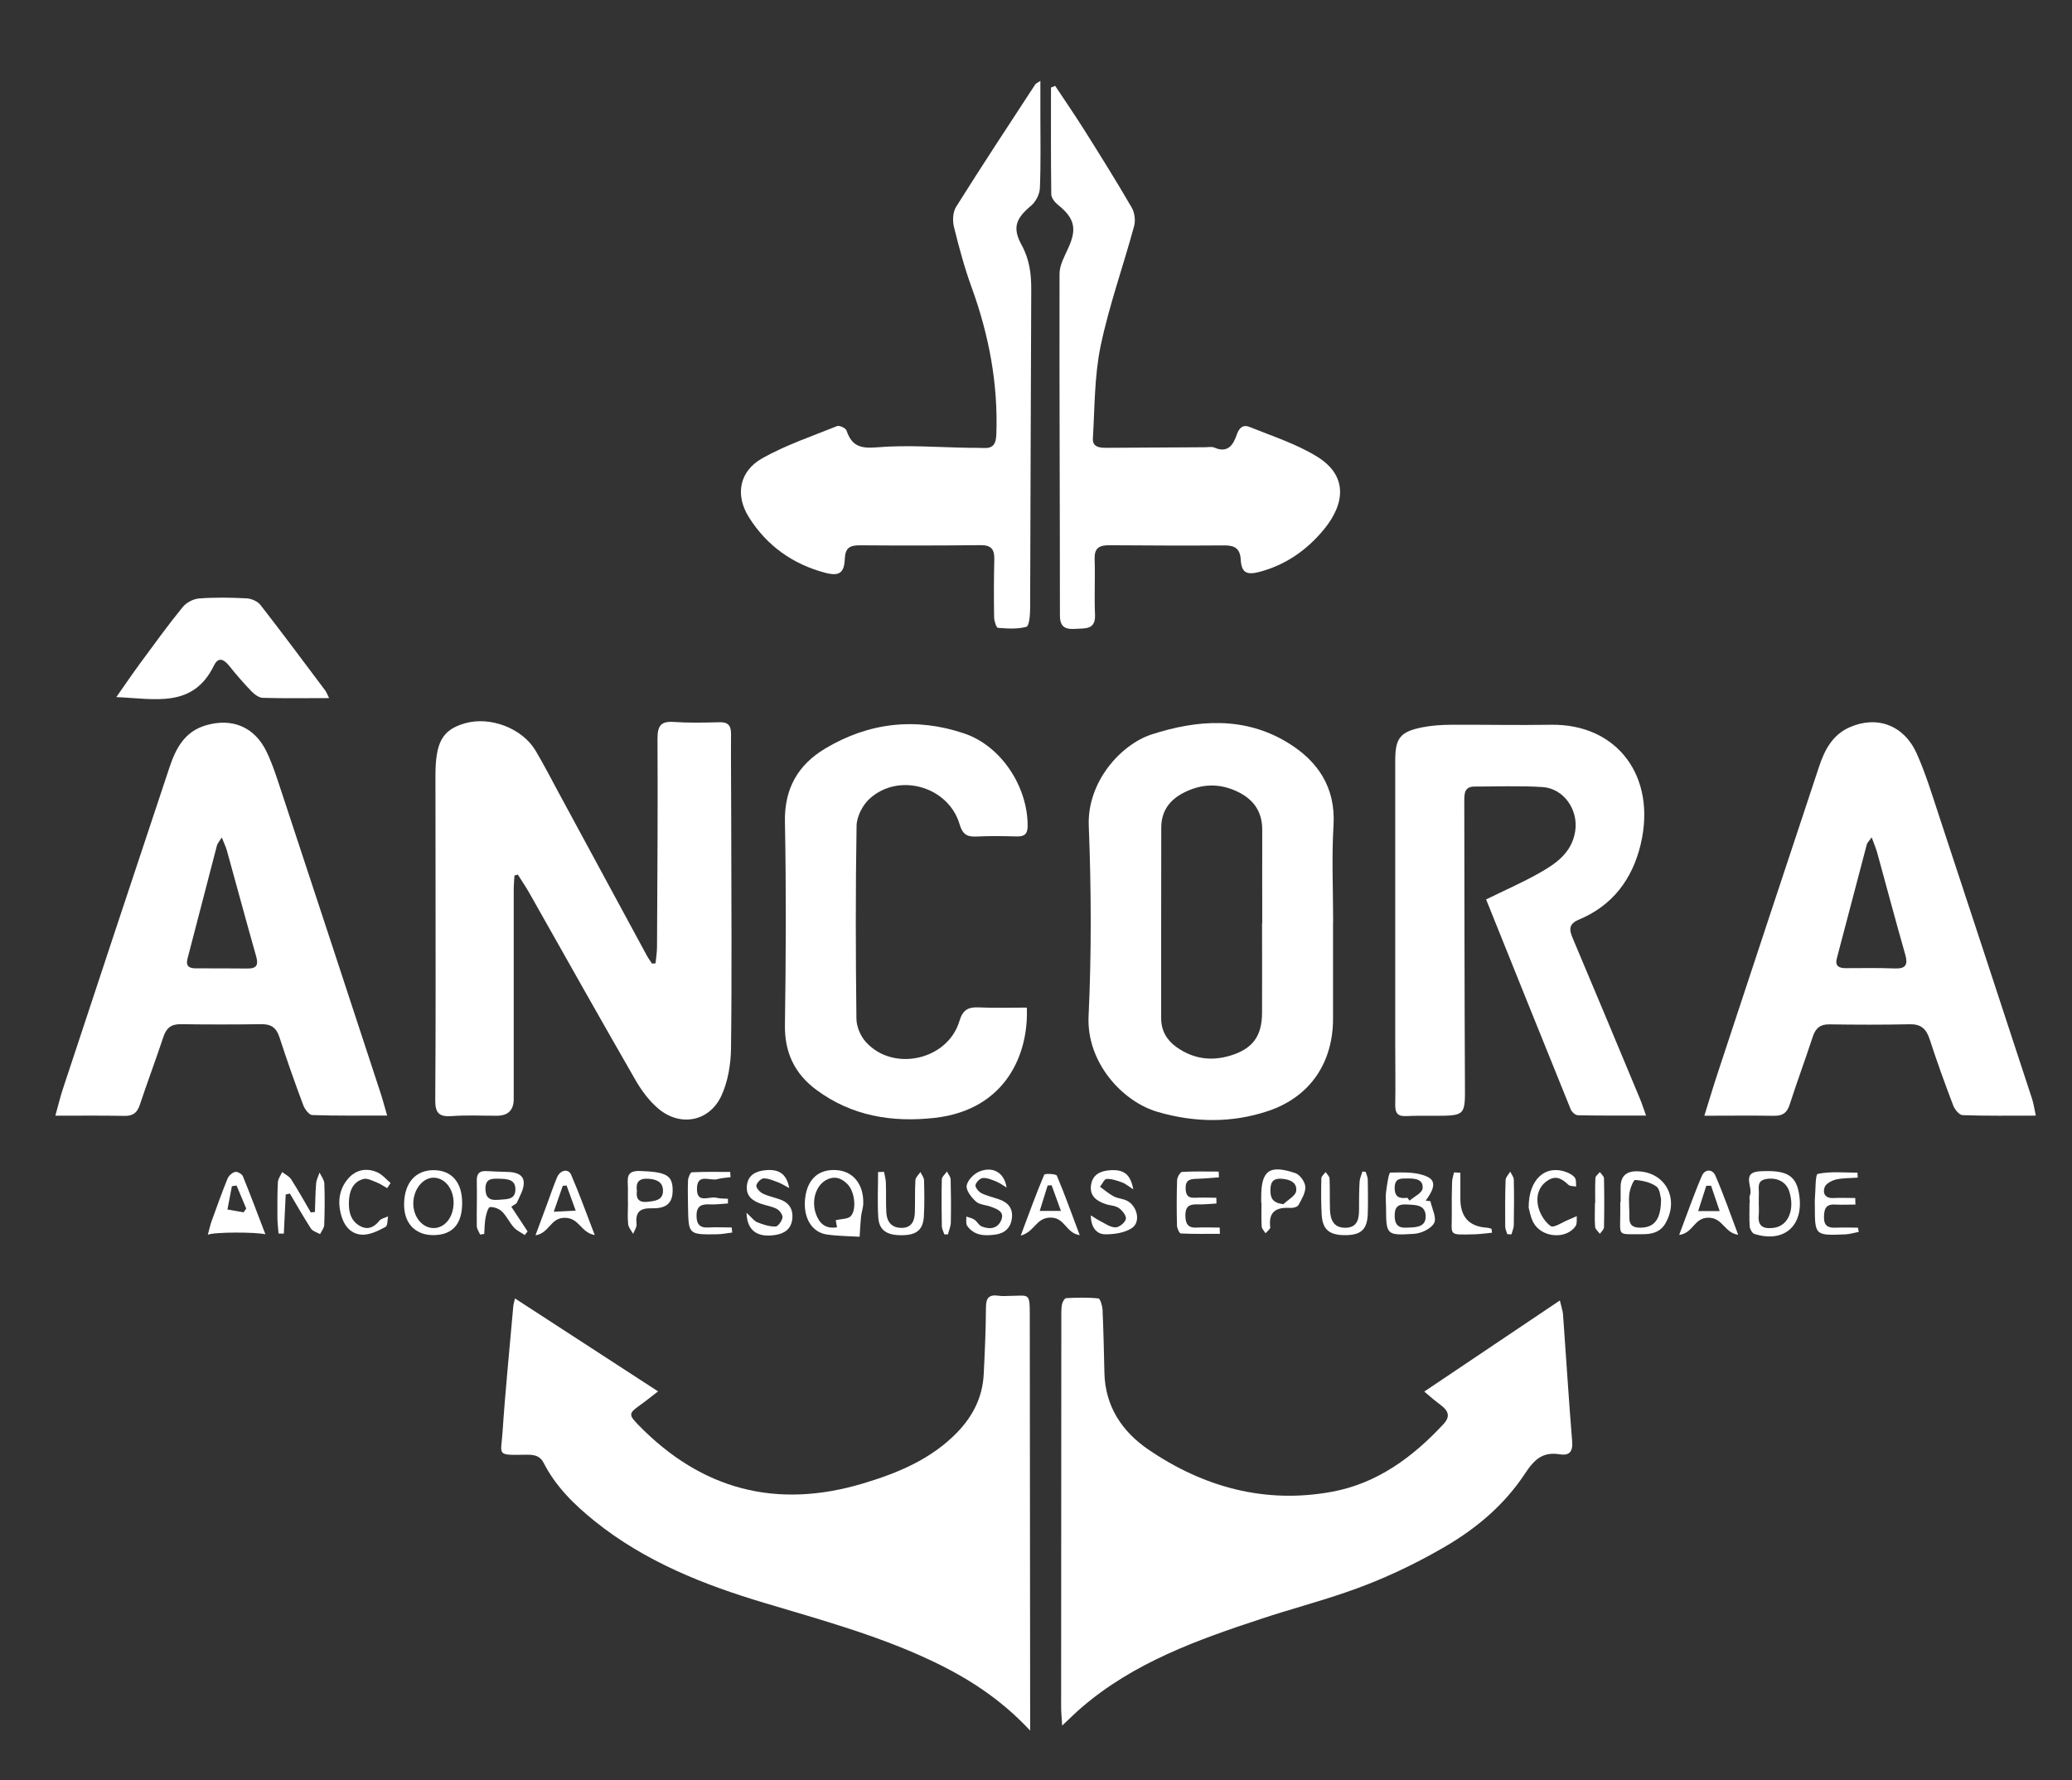 <svg width="64" height="55" viewBox="0 0 64 55" fill="none" xmlns="http://www.w3.org/2000/svg">
<rect x="0" y="0" width="64" height="55" fill="#333333" stroke="none"/>
<path d="M15.902 40.109C17.374 41.065 18.812 42.001 20.326 42.983C20.105 43.153 19.941 43.288 19.769 43.409C19.415 43.66 19.412 43.706 19.723 44.025C21.672 46.024 23.983 46.629 26.656 45.828C27.732 45.506 28.758 45.082 29.563 44.253C30.051 43.749 30.35 43.161 30.385 42.453C30.419 41.768 30.451 41.079 30.454 40.391C30.454 40.092 30.551 39.988 30.839 40.028C30.954 40.046 31.072 40.037 31.19 40.034C31.802 40.026 31.808 39.919 31.808 40.67C31.811 44.696 31.816 48.719 31.819 52.745C31.819 52.947 31.819 53.148 31.819 53.462C30.891 52.466 29.867 51.821 28.763 51.3C27.116 50.522 25.366 50.044 23.627 49.523C21.744 48.961 19.927 48.244 18.372 46.994C17.742 46.488 17.167 45.926 16.794 45.195C16.659 44.93 16.431 44.938 16.196 44.941C15.316 44.956 15.477 44.95 15.523 44.236C15.609 42.94 15.742 41.65 15.854 40.357C15.859 40.293 15.88 40.233 15.908 40.106L15.902 40.109Z" fill="white"/>
<path d="M32.808 53.301C32.794 53.062 32.776 52.898 32.776 52.737C32.776 48.751 32.779 44.763 32.782 40.777C32.782 40.622 32.776 40.463 32.799 40.311C32.811 40.233 32.88 40.106 32.929 40.103C33.262 40.086 33.599 40.077 33.929 40.112C33.984 40.118 34.05 40.342 34.056 40.466C34.084 41.114 34.099 41.762 34.113 42.41C34.136 43.447 34.662 44.227 35.467 44.777C37.177 45.946 39.083 46.465 41.144 46.084C42.536 45.828 43.645 45.013 44.597 43.982C44.778 43.786 44.755 43.614 44.559 43.452C44.47 43.377 44.375 43.311 44.283 43.236C44.206 43.173 44.128 43.104 43.993 42.989C45.393 42.047 46.761 41.128 48.181 40.175C48.23 40.386 48.27 40.495 48.279 40.607C48.374 41.915 48.454 43.222 48.561 44.529C48.587 44.846 48.474 44.976 48.176 44.927C47.655 44.843 47.394 45.082 47.106 45.52C46.477 46.476 45.62 47.208 44.614 47.792C43.634 48.362 42.619 48.835 41.553 49.197C40.699 49.491 39.822 49.722 38.965 50.007C36.982 50.66 35.021 51.36 33.403 52.754C33.219 52.912 33.05 53.082 32.808 53.307V53.301Z" fill="white"/>
<path d="M20.249 29.759C20.266 29.586 20.294 29.414 20.294 29.241C20.306 27.098 20.32 24.953 20.309 22.81C20.309 22.422 20.415 22.275 20.812 22.303C21.278 22.335 21.746 22.324 22.212 22.312C22.479 22.303 22.583 22.404 22.58 22.672C22.574 23.568 22.586 24.463 22.586 25.362C22.588 27.7 22.609 30.038 22.58 32.377C22.574 32.869 22.488 33.399 22.287 33.84C21.919 34.649 21.013 34.822 20.335 34.249C20.044 34.004 19.806 33.676 19.616 33.344C18.515 31.432 17.437 29.509 16.351 27.588C16.241 27.392 16.112 27.208 15.994 27.018L15.891 27.047C15.882 27.193 15.868 27.337 15.868 27.484C15.868 29.641 15.868 31.798 15.868 33.952C15.868 34.292 15.697 34.464 15.356 34.468C14.89 34.47 14.422 34.444 13.956 34.479C13.565 34.508 13.441 34.387 13.444 33.987C13.462 31.637 13.453 29.284 13.453 26.934C13.453 25.946 13.45 24.959 13.45 23.974C13.45 22.923 13.663 22.545 14.364 22.344C15.14 22.122 16.126 22.494 16.54 23.185C16.799 23.62 17.029 24.069 17.27 24.515C18.173 26.183 19.073 27.847 19.976 29.514C20.024 29.604 20.085 29.684 20.139 29.768C20.177 29.768 20.211 29.762 20.249 29.759Z" fill="white"/>
<path d="M52.643 34.47C52.806 33.949 52.941 33.494 53.091 33.045C54.12 29.926 55.149 26.81 56.184 23.694C56.354 23.179 56.595 22.704 57.13 22.468C57.972 22.096 58.806 22.398 59.2 23.271C59.481 23.896 59.68 24.558 59.895 25.209C60.855 28.118 61.81 31.026 62.764 33.938C62.816 34.093 62.836 34.254 62.882 34.465C62.091 34.465 61.355 34.476 60.623 34.45C60.519 34.447 60.378 34.277 60.332 34.154C60.073 33.474 59.826 32.791 59.602 32.1C59.498 31.784 59.335 31.634 58.99 31.642C58.162 31.66 57.331 31.657 56.5 31.645C56.219 31.642 56.081 31.766 55.994 32.023C55.764 32.725 55.506 33.419 55.279 34.125C55.198 34.378 55.063 34.473 54.801 34.47C54.106 34.459 53.413 34.468 52.645 34.468L52.643 34.47ZM57.811 25.871C57.719 25.998 57.676 26.036 57.664 26.079C57.354 27.254 57.044 28.431 56.736 29.607C56.673 29.843 56.805 29.909 57.006 29.909C57.509 29.909 58.015 29.897 58.518 29.918C58.875 29.932 58.938 29.799 58.846 29.477C58.547 28.431 58.268 27.38 57.981 26.335C57.943 26.203 57.889 26.079 57.814 25.871H57.811Z" fill="white"/>
<path d="M11.958 34.462C11.139 34.462 10.391 34.473 9.647 34.447C9.546 34.444 9.411 34.263 9.365 34.136C9.106 33.442 8.859 32.745 8.632 32.043C8.537 31.743 8.368 31.634 8.066 31.64C7.238 31.651 6.407 31.651 5.576 31.64C5.28 31.637 5.134 31.766 5.044 32.04C4.812 32.742 4.55 33.434 4.317 34.136C4.234 34.387 4.096 34.479 3.834 34.473C3.15 34.459 2.466 34.467 1.71 34.467C1.796 34.156 1.857 33.9 1.94 33.647C3.035 30.332 4.13 27.02 5.234 23.709C5.427 23.13 5.697 22.603 6.35 22.41C7.157 22.168 7.859 22.447 8.232 23.219C8.439 23.648 8.577 24.112 8.73 24.567C9.739 27.622 10.742 30.678 11.745 33.736C11.817 33.952 11.874 34.174 11.958 34.462ZM6.85 25.871C6.772 25.998 6.718 26.056 6.7 26.122C6.396 27.285 6.097 28.452 5.792 29.615C5.729 29.86 5.855 29.915 6.056 29.915C6.585 29.915 7.117 29.915 7.646 29.92C7.945 29.923 7.985 29.794 7.908 29.529C7.6 28.446 7.31 27.36 7.008 26.275C6.976 26.157 6.919 26.047 6.85 25.871Z" fill="white"/>
<path d="M45.907 27.784C46.488 27.498 47.023 27.265 47.528 26.98C48.052 26.686 48.549 26.352 48.655 25.678C48.759 25.019 48.302 24.354 47.641 24.314C46.942 24.27 46.241 24.299 45.542 24.299C45.243 24.299 45.229 24.504 45.229 24.728C45.234 27.651 45.234 30.574 45.249 33.494C45.255 34.468 45.272 34.468 44.289 34.47C44.004 34.47 43.717 34.465 43.432 34.479C43.176 34.493 43.093 34.387 43.096 34.136C43.107 33.5 43.096 32.864 43.096 32.227C43.096 29.319 43.096 26.407 43.096 23.499C43.096 22.802 43.245 22.606 43.935 22.468C44.225 22.41 44.527 22.393 44.823 22.39C45.847 22.384 46.873 22.407 47.896 22.39C49.952 22.352 51.179 23.988 50.676 26.09C50.42 27.156 49.811 27.974 48.776 28.406C48.46 28.538 48.46 28.702 48.575 28.976C49.273 30.626 49.96 32.279 50.65 33.932C50.714 34.082 50.762 34.24 50.843 34.462C50.101 34.462 49.42 34.468 48.739 34.453C48.661 34.453 48.549 34.352 48.517 34.272C47.643 32.12 46.781 29.966 45.901 27.781L45.907 27.784Z" fill="white"/>
<path d="M41.175 28.492C41.175 29.48 41.173 30.465 41.175 31.452C41.181 32.826 40.468 33.886 39.172 34.321C38.048 34.698 36.898 34.681 35.766 34.352C34.662 34.035 33.558 32.815 33.624 31.395C33.716 29.439 33.707 27.473 33.63 25.514C33.575 24.152 34.624 22.997 35.57 22.689C36.99 22.229 38.442 22.128 39.776 22.943C40.693 23.501 41.259 24.314 41.19 25.491C41.13 26.488 41.178 27.49 41.178 28.489L41.175 28.492ZM38.982 28.524H38.988C38.988 27.562 38.985 26.603 38.988 25.641C38.991 25.065 38.712 24.685 38.209 24.449C37.654 24.19 37.108 24.21 36.562 24.489C36.116 24.717 35.869 25.065 35.869 25.572C35.869 27.533 35.863 29.494 35.866 31.455C35.866 31.832 36.033 32.129 36.34 32.348C36.852 32.711 37.41 32.791 38.005 32.61C38.692 32.4 38.979 32.011 38.982 31.291C38.988 30.37 38.982 29.448 38.982 28.524Z" fill="white"/>
<path d="M32.135 2.494C32.135 2.88 32.135 3.199 32.135 3.516C32.135 4.282 32.152 5.048 32.12 5.814C32.112 5.999 31.994 6.232 31.85 6.353C31.382 6.744 31.261 7.032 31.554 7.565C31.798 8.009 31.856 8.461 31.853 8.947C31.836 12.233 31.833 15.519 31.819 18.805C31.819 19 31.79 19.34 31.704 19.363C31.428 19.441 31.117 19.418 30.824 19.395C30.775 19.392 30.709 19.185 30.706 19.073C30.697 18.476 30.697 17.877 30.712 17.281C30.72 16.973 30.62 16.838 30.289 16.841C29.044 16.855 27.8 16.855 26.555 16.846C26.253 16.846 26.11 16.921 26.095 17.255C26.078 17.699 25.928 17.808 25.494 17.696C24.488 17.431 23.683 16.858 23.131 15.977C22.7 15.289 22.835 14.557 23.545 14.157C24.273 13.748 25.078 13.477 25.857 13.163C25.928 13.134 26.121 13.224 26.147 13.299C26.305 13.765 26.558 13.863 27.073 13.82C28.024 13.739 28.987 13.82 29.947 13.834C30.091 13.834 30.232 13.834 30.375 13.84C30.68 13.857 30.764 13.713 30.775 13.417C30.832 11.85 30.545 10.347 30.013 8.881C29.792 8.274 29.622 7.643 29.467 7.015C29.418 6.822 29.43 6.554 29.53 6.393C30.329 5.12 31.157 3.862 31.98 2.603C31.991 2.583 32.02 2.575 32.138 2.497L32.135 2.494Z" fill="white"/>
<path d="M32.59 2.649C32.886 3.096 33.19 3.539 33.478 3.994C33.981 4.792 34.481 5.593 34.955 6.41C35.047 6.566 35.079 6.811 35.03 6.986C34.694 8.225 34.257 9.44 33.995 10.693C33.803 11.623 33.814 12.596 33.757 13.549C33.742 13.808 33.961 13.837 34.173 13.834C35.185 13.826 36.194 13.823 37.206 13.817C37.31 13.817 37.428 13.791 37.514 13.829C37.933 14.013 38.1 13.725 38.201 13.428C38.281 13.198 38.405 13.114 38.595 13.189C39.299 13.474 40.038 13.71 40.679 14.105C41.619 14.681 41.564 15.536 40.897 16.351C40.368 16.993 39.71 17.457 38.891 17.67C38.503 17.771 38.347 17.687 38.324 17.29C38.304 16.953 38.149 16.849 37.83 16.849C36.637 16.858 35.444 16.852 34.251 16.844C33.944 16.844 33.8 16.939 33.811 17.273C33.831 17.843 33.797 18.416 33.823 18.986C33.843 19.467 33.518 19.404 33.225 19.427C32.926 19.447 32.739 19.389 32.739 19.015C32.739 15.496 32.719 11.977 32.727 8.458C32.727 8.19 32.883 7.916 32.998 7.66C33.271 7.061 33.193 6.739 32.667 6.318C32.575 6.243 32.474 6.111 32.472 6.004C32.457 4.904 32.463 3.804 32.463 2.704C32.503 2.687 32.546 2.672 32.587 2.655L32.59 2.649Z" fill="white"/>
<path d="M31.716 31.127C31.779 32.529 31.089 34.283 28.87 34.534C27.562 34.681 26.306 34.479 25.214 33.667C24.547 33.172 24.23 32.515 24.245 31.657C24.276 29.566 24.285 27.476 24.245 25.385C24.225 24.357 24.653 23.625 25.489 23.124C26.843 22.315 28.298 22.154 29.79 22.661C30.928 23.049 31.742 24.299 31.742 25.509C31.742 25.774 31.638 25.846 31.397 25.84C30.983 25.828 30.566 25.823 30.152 25.843C29.859 25.857 29.727 25.762 29.64 25.463C29.296 24.296 27.761 23.853 26.861 24.674C26.645 24.869 26.464 25.224 26.458 25.509C26.424 27.496 26.43 29.483 26.453 31.47C26.455 31.717 26.582 32.014 26.752 32.198C27.597 33.123 29.27 32.748 29.632 31.55C29.735 31.205 29.896 31.104 30.23 31.121C30.718 31.144 31.207 31.127 31.719 31.127H31.716Z" fill="white"/>
<path d="M10.167 21.566C9.434 21.566 8.776 21.578 8.117 21.558C7.997 21.555 7.859 21.451 7.767 21.356C7.525 21.106 7.295 20.838 7.077 20.567C6.913 20.366 6.746 20.279 6.608 20.561C5.959 21.889 4.783 21.584 3.593 21.535C3.86 21.154 4.087 20.82 4.326 20.495C4.757 19.91 5.182 19.32 5.639 18.759C5.752 18.617 5.97 18.502 6.148 18.488C6.637 18.451 7.134 18.459 7.623 18.485C7.77 18.494 7.959 18.577 8.048 18.692C8.724 19.562 9.382 20.446 10.043 21.327C10.081 21.376 10.101 21.437 10.167 21.569V21.566Z" fill="white"/>
<path d="M44.183 37.108C44.232 37.339 44.381 37.624 44.298 37.782C44.206 37.958 43.901 38.102 43.68 38.116C42.817 38.171 42.817 38.151 42.812 37.293C42.812 37.137 42.792 36.979 42.812 36.829C42.84 36.616 42.895 36.224 42.944 36.224C43.332 36.218 43.763 36.195 44.097 36.357C44.424 36.512 44.215 36.849 44.036 37.091C44.085 37.097 44.131 37.102 44.18 37.108H44.183ZM43.516 37.923C43.766 37.915 44.051 37.894 44.036 37.56C44.022 37.206 43.711 37.226 43.453 37.209C43.206 37.195 43.079 37.264 43.079 37.552C43.079 37.883 43.237 37.952 43.519 37.92L43.516 37.923ZM43.47 37.002C43.493 37.031 43.516 37.059 43.539 37.091C43.68 36.967 43.924 36.855 43.941 36.717C43.973 36.429 43.709 36.403 43.476 36.406C43.283 36.408 43.085 36.383 43.079 36.685C43.073 36.982 43.226 37.036 43.47 37.002Z" fill="white"/>
<path d="M26.552 38.206C26.271 38.188 25.908 38.188 25.552 38.139C25.066 38.076 24.796 37.601 24.871 37.002C24.943 36.423 25.288 36.115 25.825 36.147C26.343 36.175 26.673 36.57 26.665 37.166C26.665 37.307 26.61 37.445 26.596 37.586C26.575 37.785 26.567 37.984 26.552 38.206ZM25.814 37.696C26.003 37.65 26.193 37.661 26.276 37.572C26.466 37.37 26.4 36.82 26.19 36.596C25.995 36.388 25.77 36.308 25.497 36.466C25.198 36.642 25.06 37.094 25.201 37.497C25.305 37.791 25.492 37.972 25.854 37.915C25.834 37.814 25.819 37.73 25.814 37.696Z" fill="white"/>
<path d="M8.825 36.901C8.805 37.304 8.785 37.707 8.767 38.11C8.713 38.11 8.658 38.11 8.604 38.107C8.592 37.94 8.569 37.773 8.569 37.609C8.569 37.246 8.563 36.883 8.583 36.521C8.589 36.414 8.67 36.31 8.716 36.207C8.811 36.282 8.931 36.336 8.995 36.434C9.207 36.768 9.403 37.114 9.601 37.457C9.644 37.451 9.684 37.445 9.728 37.439C9.739 37.146 9.739 36.852 9.765 36.558C9.774 36.443 9.834 36.334 9.871 36.224C9.923 36.336 10.012 36.446 10.018 36.558C10.035 36.984 10.029 37.413 10.015 37.84C10.012 37.938 9.932 38.03 9.886 38.125C9.791 38.07 9.661 38.038 9.607 37.958C9.377 37.603 9.17 37.235 8.954 36.872C8.911 36.881 8.868 36.892 8.825 36.901Z" fill="white"/>
<path d="M15.793 37.278C15.974 37.555 16.135 37.799 16.296 38.041C16.268 38.079 16.239 38.116 16.21 38.154C16.095 38.076 15.963 38.018 15.874 37.92C15.736 37.768 15.649 37.566 15.503 37.425C15.414 37.339 15.256 37.281 15.135 37.29C15.08 37.292 15.023 37.488 15 37.606C14.968 37.773 14.968 37.946 14.957 38.119C14.914 38.125 14.87 38.133 14.83 38.139C14.793 38.05 14.727 37.964 14.727 37.874C14.721 37.408 14.738 36.938 14.727 36.472C14.724 36.247 14.816 36.167 15.026 36.178C15.247 36.19 15.466 36.198 15.687 36.204C15.925 36.21 16.173 36.276 16.178 36.538C16.184 36.74 16.055 36.947 15.969 37.146C15.948 37.197 15.871 37.223 15.793 37.278ZM15.377 37.068C15.604 37.036 15.92 37.097 15.92 36.74C15.92 36.423 15.649 36.42 15.411 36.414C15.193 36.408 14.997 36.406 14.994 36.717C14.994 36.99 15.118 37.091 15.377 37.065V37.068Z" fill="white"/>
<path d="M50.058 37.137C50.058 36.981 50.058 36.826 50.058 36.67C50.058 36.338 50.23 36.176 50.575 36.184C51.435 36.204 51.88 37.022 51.446 37.785C51.282 38.076 51.009 38.131 50.716 38.128C49.946 38.122 50.044 38.214 50.047 37.486C50.047 37.37 50.047 37.252 50.047 37.137H50.055H50.058ZM51.306 37.039C51.285 36.973 51.277 36.737 51.162 36.653C50.984 36.524 50.731 36.469 50.506 36.452C50.455 36.449 50.345 36.722 50.328 36.875C50.299 37.117 50.334 37.364 50.328 37.609C50.322 37.846 50.437 37.926 50.659 37.926C51.096 37.926 51.308 37.678 51.306 37.036V37.039Z" fill="white"/>
<path d="M14.275 37.18C14.27 37.825 13.968 38.154 13.384 38.156C12.818 38.156 12.47 37.782 12.482 37.183C12.493 36.541 12.835 36.152 13.387 36.149C13.954 36.149 14.281 36.526 14.275 37.18ZM14.011 37.157C14.011 36.731 13.749 36.394 13.407 36.382C13.068 36.371 12.772 36.734 12.766 37.169C12.761 37.583 13.034 37.926 13.376 37.938C13.732 37.949 14.008 37.612 14.011 37.157Z" fill="white"/>
<path d="M54.048 37.157C54.048 37.079 54.025 36.99 54.051 36.927C54.157 36.679 53.772 36.218 54.358 36.184C55.218 36.138 55.497 36.319 55.58 36.956C55.701 37.886 55.089 38.404 54.189 38.119C54.123 38.099 54.054 37.975 54.045 37.894C54.028 37.65 54.039 37.402 54.039 37.157H54.048ZM54.324 37.143C54.324 37.272 54.335 37.402 54.324 37.532C54.284 37.909 54.496 37.972 54.801 37.929C55.238 37.865 55.445 37.364 55.267 36.806C55.175 36.515 54.893 36.365 54.554 36.423C54.238 36.475 54.344 36.722 54.327 36.912C54.321 36.99 54.327 37.068 54.327 37.146L54.324 37.143Z" fill="white"/>
<path d="M31.095 36.688C30.991 36.624 30.89 36.55 30.781 36.504C30.646 36.449 30.497 36.383 30.359 36.391C30.272 36.397 30.146 36.524 30.131 36.61C30.12 36.682 30.226 36.815 30.31 36.858C30.482 36.944 30.675 36.987 30.859 37.051C31.138 37.146 31.293 37.33 31.255 37.635C31.221 37.932 31.031 38.102 30.747 38.139C30.419 38.185 30.088 38.177 29.873 37.866C29.827 37.799 29.853 37.678 29.847 37.583C29.93 37.612 30.025 37.63 30.097 37.678C30.18 37.733 30.232 37.848 30.318 37.886C30.557 37.984 30.801 37.966 30.919 37.71C31.046 37.434 30.807 37.356 30.611 37.281C30.456 37.221 30.255 37.221 30.143 37.117C30.005 36.993 29.835 36.774 29.858 36.627C29.887 36.457 30.088 36.253 30.261 36.187C30.666 36.028 31.02 36.218 31.092 36.685L31.095 36.688Z" fill="white"/>
<path d="M23.058 37.465C23.216 37.609 23.291 37.719 23.391 37.759C23.569 37.831 23.765 37.894 23.954 37.891C24.032 37.891 24.153 37.719 24.17 37.612C24.182 37.532 24.081 37.393 23.995 37.347C23.851 37.269 23.678 37.246 23.518 37.192C23.253 37.102 23.04 36.956 23.069 36.639C23.098 36.308 23.331 36.184 23.63 36.152C24.055 36.106 24.299 36.261 24.377 36.702C24.236 36.627 24.144 36.567 24.044 36.529C23.897 36.475 23.742 36.403 23.589 36.403C23.509 36.403 23.377 36.535 23.362 36.621C23.351 36.694 23.463 36.82 23.549 36.866C23.707 36.947 23.888 36.984 24.061 37.042C24.363 37.14 24.506 37.344 24.472 37.661C24.437 37.966 24.233 38.107 23.952 38.151C23.405 38.237 23.078 38.032 23.058 37.468V37.465Z" fill="white"/>
<path d="M35.009 36.745C34.84 36.636 34.759 36.564 34.664 36.529C34.509 36.475 34.342 36.414 34.181 36.42C34.112 36.42 34.046 36.578 33.977 36.662C34.118 36.763 34.248 36.878 34.4 36.959C34.523 37.025 34.679 37.028 34.805 37.091C35.127 37.249 35.245 37.745 34.966 37.935C34.748 38.084 34.42 38.133 34.141 38.131C33.868 38.131 33.696 37.912 33.693 37.546C33.788 37.604 33.882 37.67 33.983 37.722C34.138 37.8 34.296 37.917 34.455 37.917C34.569 37.917 34.751 37.771 34.776 37.658C34.799 37.563 34.667 37.393 34.558 37.319C34.449 37.241 34.288 37.244 34.153 37.198C33.874 37.103 33.653 36.95 33.699 36.613C33.745 36.285 33.989 36.172 34.285 36.152C34.707 36.123 34.917 36.265 35.006 36.745H35.009Z" fill="white"/>
<path d="M57.308 37.212C57.101 37.212 56.891 37.223 56.684 37.212C56.394 37.192 56.342 37.353 56.339 37.598C56.333 37.86 56.46 37.938 56.698 37.926C56.928 37.915 57.158 37.926 57.388 37.926C57.397 37.969 57.405 38.013 57.414 38.056C57.276 38.082 57.138 38.128 56.997 38.133C56.057 38.171 56.057 38.168 56.057 37.246C56.057 37.183 56.051 37.117 56.057 37.053C56.083 36.777 56.066 36.282 56.149 36.264C56.543 36.181 56.963 36.227 57.374 36.227C57.374 36.279 57.38 36.331 57.382 36.38C57.158 36.397 56.931 36.388 56.715 36.437C56.583 36.469 56.402 36.561 56.362 36.67C56.29 36.858 56.371 37.025 56.632 37.01C56.856 36.999 57.081 37.01 57.305 37.01C57.305 37.079 57.308 37.151 57.311 37.221L57.308 37.212Z" fill="white"/>
<path d="M18.371 38.154C17.937 38.076 17.894 37.627 17.454 37.621C16.994 37.615 16.98 38.09 16.54 38.162C16.678 37.788 16.793 37.483 16.905 37.177C17.003 36.91 17.095 36.639 17.204 36.377C17.299 36.144 17.552 36.089 17.641 36.29C17.894 36.875 18.11 37.48 18.371 38.156V38.154ZM17.104 37.434C17.368 37.419 17.543 37.411 17.782 37.399C17.67 37.091 17.586 36.855 17.5 36.622C17.46 36.627 17.422 36.63 17.382 36.636C17.302 36.869 17.218 37.1 17.104 37.434Z" fill="white"/>
<path d="M8.198 38.131C7.917 38.059 6.603 38.056 6.419 38.145C6.468 37.966 6.494 37.84 6.537 37.722C6.695 37.284 6.853 36.843 7.028 36.411C7.066 36.322 7.172 36.224 7.264 36.204C7.333 36.187 7.474 36.267 7.503 36.339C7.736 36.91 7.951 37.491 8.198 38.131ZM7.523 37.451C7.552 37.413 7.58 37.373 7.606 37.336C7.506 37.1 7.408 36.861 7.307 36.624C7.258 36.63 7.212 36.639 7.163 36.645C7.117 36.884 7.071 37.126 7.025 37.365C7.189 37.393 7.356 37.422 7.52 37.451H7.523Z" fill="white"/>
<path d="M27.306 36.201C27.326 36.313 27.361 36.429 27.363 36.544C27.375 36.855 27.358 37.166 27.378 37.474C27.398 37.753 27.55 37.935 27.852 37.932C28.154 37.932 28.249 37.722 28.258 37.465C28.269 37.128 28.255 36.791 28.275 36.458C28.28 36.371 28.375 36.29 28.43 36.207C28.467 36.29 28.539 36.374 28.542 36.458C28.551 36.832 28.559 37.209 28.536 37.583C28.51 37.995 28.309 38.154 27.866 38.159C27.395 38.165 27.154 38.01 27.128 37.609C27.099 37.143 27.122 36.676 27.122 36.207C27.185 36.207 27.248 36.204 27.312 36.201H27.306Z" fill="white"/>
<path d="M37.683 38.116C37.281 38.116 36.875 38.125 36.473 38.105C36.43 38.105 36.358 37.946 36.355 37.863C36.343 37.396 36.343 36.927 36.358 36.46C36.361 36.368 36.453 36.21 36.51 36.204C36.887 36.181 37.266 36.193 37.643 36.193C37.646 36.253 37.648 36.311 37.651 36.371C37.419 36.388 37.186 36.411 36.953 36.417C36.763 36.423 36.622 36.452 36.622 36.691C36.622 36.895 36.674 37.013 36.907 37.002C37.128 36.99 37.35 37.002 37.571 37.002C37.571 37.062 37.571 37.12 37.574 37.18C37.373 37.189 37.171 37.215 36.973 37.206C36.729 37.198 36.617 37.281 36.614 37.537C36.614 37.788 36.677 37.938 36.962 37.923C37.2 37.912 37.439 37.923 37.674 37.923C37.674 37.989 37.677 38.056 37.68 38.119L37.683 38.116Z" fill="white"/>
<path d="M33.348 38.157C32.911 38.087 32.902 37.609 32.44 37.615C32 37.621 31.959 38.053 31.528 38.171C31.79 37.474 32.005 36.875 32.253 36.291C32.27 36.247 32.618 36.262 32.644 36.319C32.888 36.895 33.098 37.489 33.351 38.159L33.348 38.157ZM32.483 36.616C32.442 36.616 32.402 36.622 32.359 36.624C32.284 36.869 32.207 37.111 32.115 37.408H32.77C32.664 37.114 32.572 36.864 32.483 36.616Z" fill="white"/>
<path d="M22.491 37.177C22.293 37.189 22.094 37.218 21.899 37.206C21.643 37.195 21.514 37.278 21.514 37.555C21.514 37.817 21.614 37.938 21.884 37.92C22.123 37.906 22.361 37.92 22.6 37.92C22.606 37.972 22.612 38.024 22.617 38.076C22.459 38.096 22.304 38.128 22.146 38.13C21.266 38.142 21.266 38.139 21.252 37.278C21.249 37.005 21.24 36.734 21.252 36.46C21.258 36.374 21.324 36.215 21.37 36.215C21.764 36.195 22.16 36.204 22.554 36.204C22.557 36.259 22.56 36.313 22.566 36.365C22.428 36.385 22.284 36.391 22.149 36.429C21.925 36.486 21.539 36.239 21.528 36.711C21.514 37.206 21.91 36.944 22.129 37.002C22.244 37.031 22.367 37.025 22.485 37.033C22.485 37.082 22.485 37.131 22.485 37.18L22.491 37.177Z" fill="white"/>
<path d="M51.866 38.151C52.122 37.477 52.323 36.892 52.568 36.325C52.657 36.115 52.892 36.106 52.984 36.316C53.234 36.889 53.439 37.483 53.689 38.145C53.26 38.087 53.217 37.615 52.766 37.618C52.32 37.621 52.306 38.093 51.866 38.151ZM52.852 36.63C52.803 36.63 52.752 36.63 52.703 36.633C52.625 36.878 52.545 37.123 52.453 37.413H53.117C53.019 37.12 52.936 36.875 52.852 36.63Z" fill="white"/>
<path d="M42.185 36.207C42.208 36.285 42.245 36.362 42.248 36.44C42.254 36.792 42.257 37.143 42.248 37.491C42.234 37.969 42.05 38.148 41.581 38.157C41.073 38.165 40.854 37.998 40.825 37.532C40.803 37.157 40.805 36.78 40.814 36.403C40.814 36.337 40.9 36.273 40.946 36.207C40.989 36.273 41.064 36.339 41.067 36.409C41.081 36.734 41.07 37.056 41.081 37.382C41.093 37.681 41.193 37.929 41.55 37.929C41.926 37.929 41.978 37.661 41.978 37.365C41.978 37.08 41.978 36.792 41.995 36.507C42.001 36.4 42.053 36.296 42.082 36.19C42.116 36.193 42.151 36.196 42.185 36.201V36.207Z" fill="white"/>
<path d="M19.395 37.163C19.395 37.007 19.395 36.852 19.395 36.699C19.395 36.434 19.311 36.158 19.768 36.175C20.562 36.204 20.769 36.296 20.777 36.751C20.783 37.148 20.608 37.339 20.133 37.327C19.751 37.318 19.622 37.454 19.662 37.822C19.671 37.914 19.593 38.018 19.556 38.116C19.501 38.018 19.415 37.923 19.403 37.822C19.38 37.606 19.395 37.385 19.398 37.166L19.395 37.163ZM19.674 36.786C19.636 37.033 19.737 37.154 19.992 37.128C20.228 37.102 20.493 37.082 20.478 36.765C20.467 36.498 20.254 36.426 20.01 36.414C19.731 36.4 19.636 36.529 19.671 36.788L19.674 36.786Z" fill="white"/>
<path d="M11.958 36.705C11.852 36.645 11.751 36.572 11.639 36.529C11.504 36.477 11.34 36.388 11.22 36.423C10.886 36.518 10.788 36.812 10.777 37.125C10.765 37.436 10.834 37.73 11.142 37.886C11.372 38.001 11.559 37.909 11.717 37.713C11.774 37.641 11.895 37.621 11.987 37.578C11.964 37.69 11.976 37.865 11.909 37.9C11.705 38.012 11.475 38.128 11.248 38.142C10.903 38.159 10.668 37.935 10.561 37.612C10.418 37.18 10.455 36.751 10.76 36.403C10.99 36.138 11.32 36.069 11.648 36.213C11.806 36.282 11.927 36.431 12.065 36.547C12.03 36.598 11.993 36.65 11.958 36.705Z" fill="white"/>
<path d="M47.218 37.321C47.206 36.417 47.75 35.962 48.399 36.215C48.491 36.253 48.595 36.311 48.647 36.388C48.693 36.455 48.675 36.567 48.684 36.656C48.603 36.639 48.497 36.65 48.445 36.601C48.261 36.429 48.078 36.302 47.827 36.455C47.517 36.645 47.442 36.961 47.511 37.27C47.563 37.497 47.715 37.75 47.899 37.877C47.994 37.941 48.261 37.756 48.448 37.681C48.535 37.647 48.618 37.606 48.704 37.569C48.696 37.673 48.718 37.797 48.67 37.871C48.385 38.303 47.609 38.24 47.359 37.759C47.273 37.592 47.241 37.393 47.221 37.321H47.218Z" fill="white"/>
<path d="M38.956 37.154C38.956 37.102 38.956 37.051 38.956 36.999C38.953 36.161 39.203 35.968 40.011 36.241C40.152 36.288 40.31 36.512 40.319 36.662C40.327 36.849 40.204 37.051 40.106 37.229C40.074 37.287 39.942 37.321 39.862 37.316C39.428 37.287 39.175 37.422 39.235 37.914C39.241 37.969 39.14 38.038 39.091 38.099C39.048 38.03 38.976 37.961 38.971 37.889C38.956 37.644 38.965 37.399 38.965 37.154C38.965 37.154 38.962 37.154 38.959 37.154H38.956ZM39.643 37.2C39.781 37.065 40.02 36.941 40.037 36.791C40.069 36.515 39.821 36.426 39.563 36.414C39.295 36.403 39.241 36.555 39.241 36.78C39.241 37.01 39.307 37.16 39.64 37.2H39.643Z" fill="white"/>
<path d="M45.108 36.227C45.108 36.501 45.108 36.771 45.108 37.045C45.112 37.6 45.385 37.894 45.927 37.926C45.976 37.929 46.022 37.949 46.071 37.961C46.077 38.001 46.08 38.041 46.085 38.082C45.907 38.099 45.729 38.125 45.551 38.131C44.691 38.148 44.855 38.188 44.843 37.448C44.838 37.137 44.843 36.826 44.852 36.515C44.855 36.414 44.892 36.316 44.912 36.218C44.978 36.221 45.045 36.227 45.111 36.23L45.108 36.227Z" fill="white"/>
<path d="M49.273 37.166C49.273 36.907 49.265 36.65 49.279 36.394C49.282 36.328 49.368 36.27 49.417 36.207C49.46 36.273 49.544 36.336 49.544 36.403C49.555 36.904 49.555 37.408 49.544 37.912C49.544 37.981 49.463 38.05 49.417 38.116C49.365 38.044 49.276 37.975 49.27 37.9C49.25 37.655 49.265 37.41 49.265 37.166H49.273Z" fill="white"/>
<path d="M46.557 38.128C46.534 38.047 46.493 37.969 46.493 37.889C46.49 37.411 46.488 36.932 46.505 36.455C46.508 36.365 46.597 36.282 46.649 36.195C46.686 36.279 46.758 36.359 46.758 36.443C46.769 36.907 46.767 37.373 46.758 37.837C46.758 37.938 46.712 38.035 46.686 38.133C46.643 38.133 46.6 38.128 46.557 38.125V38.128Z" fill="white"/>
<path d="M29.168 38.131C29.14 38.044 29.091 37.961 29.091 37.874C29.082 37.396 29.079 36.915 29.091 36.437C29.091 36.354 29.194 36.273 29.249 36.19C29.289 36.273 29.361 36.354 29.364 36.437C29.375 36.878 29.378 37.319 29.369 37.759C29.369 37.883 29.312 38.007 29.28 38.133C29.243 38.133 29.206 38.133 29.165 38.133L29.168 38.131Z" fill="white"/>
</svg>
